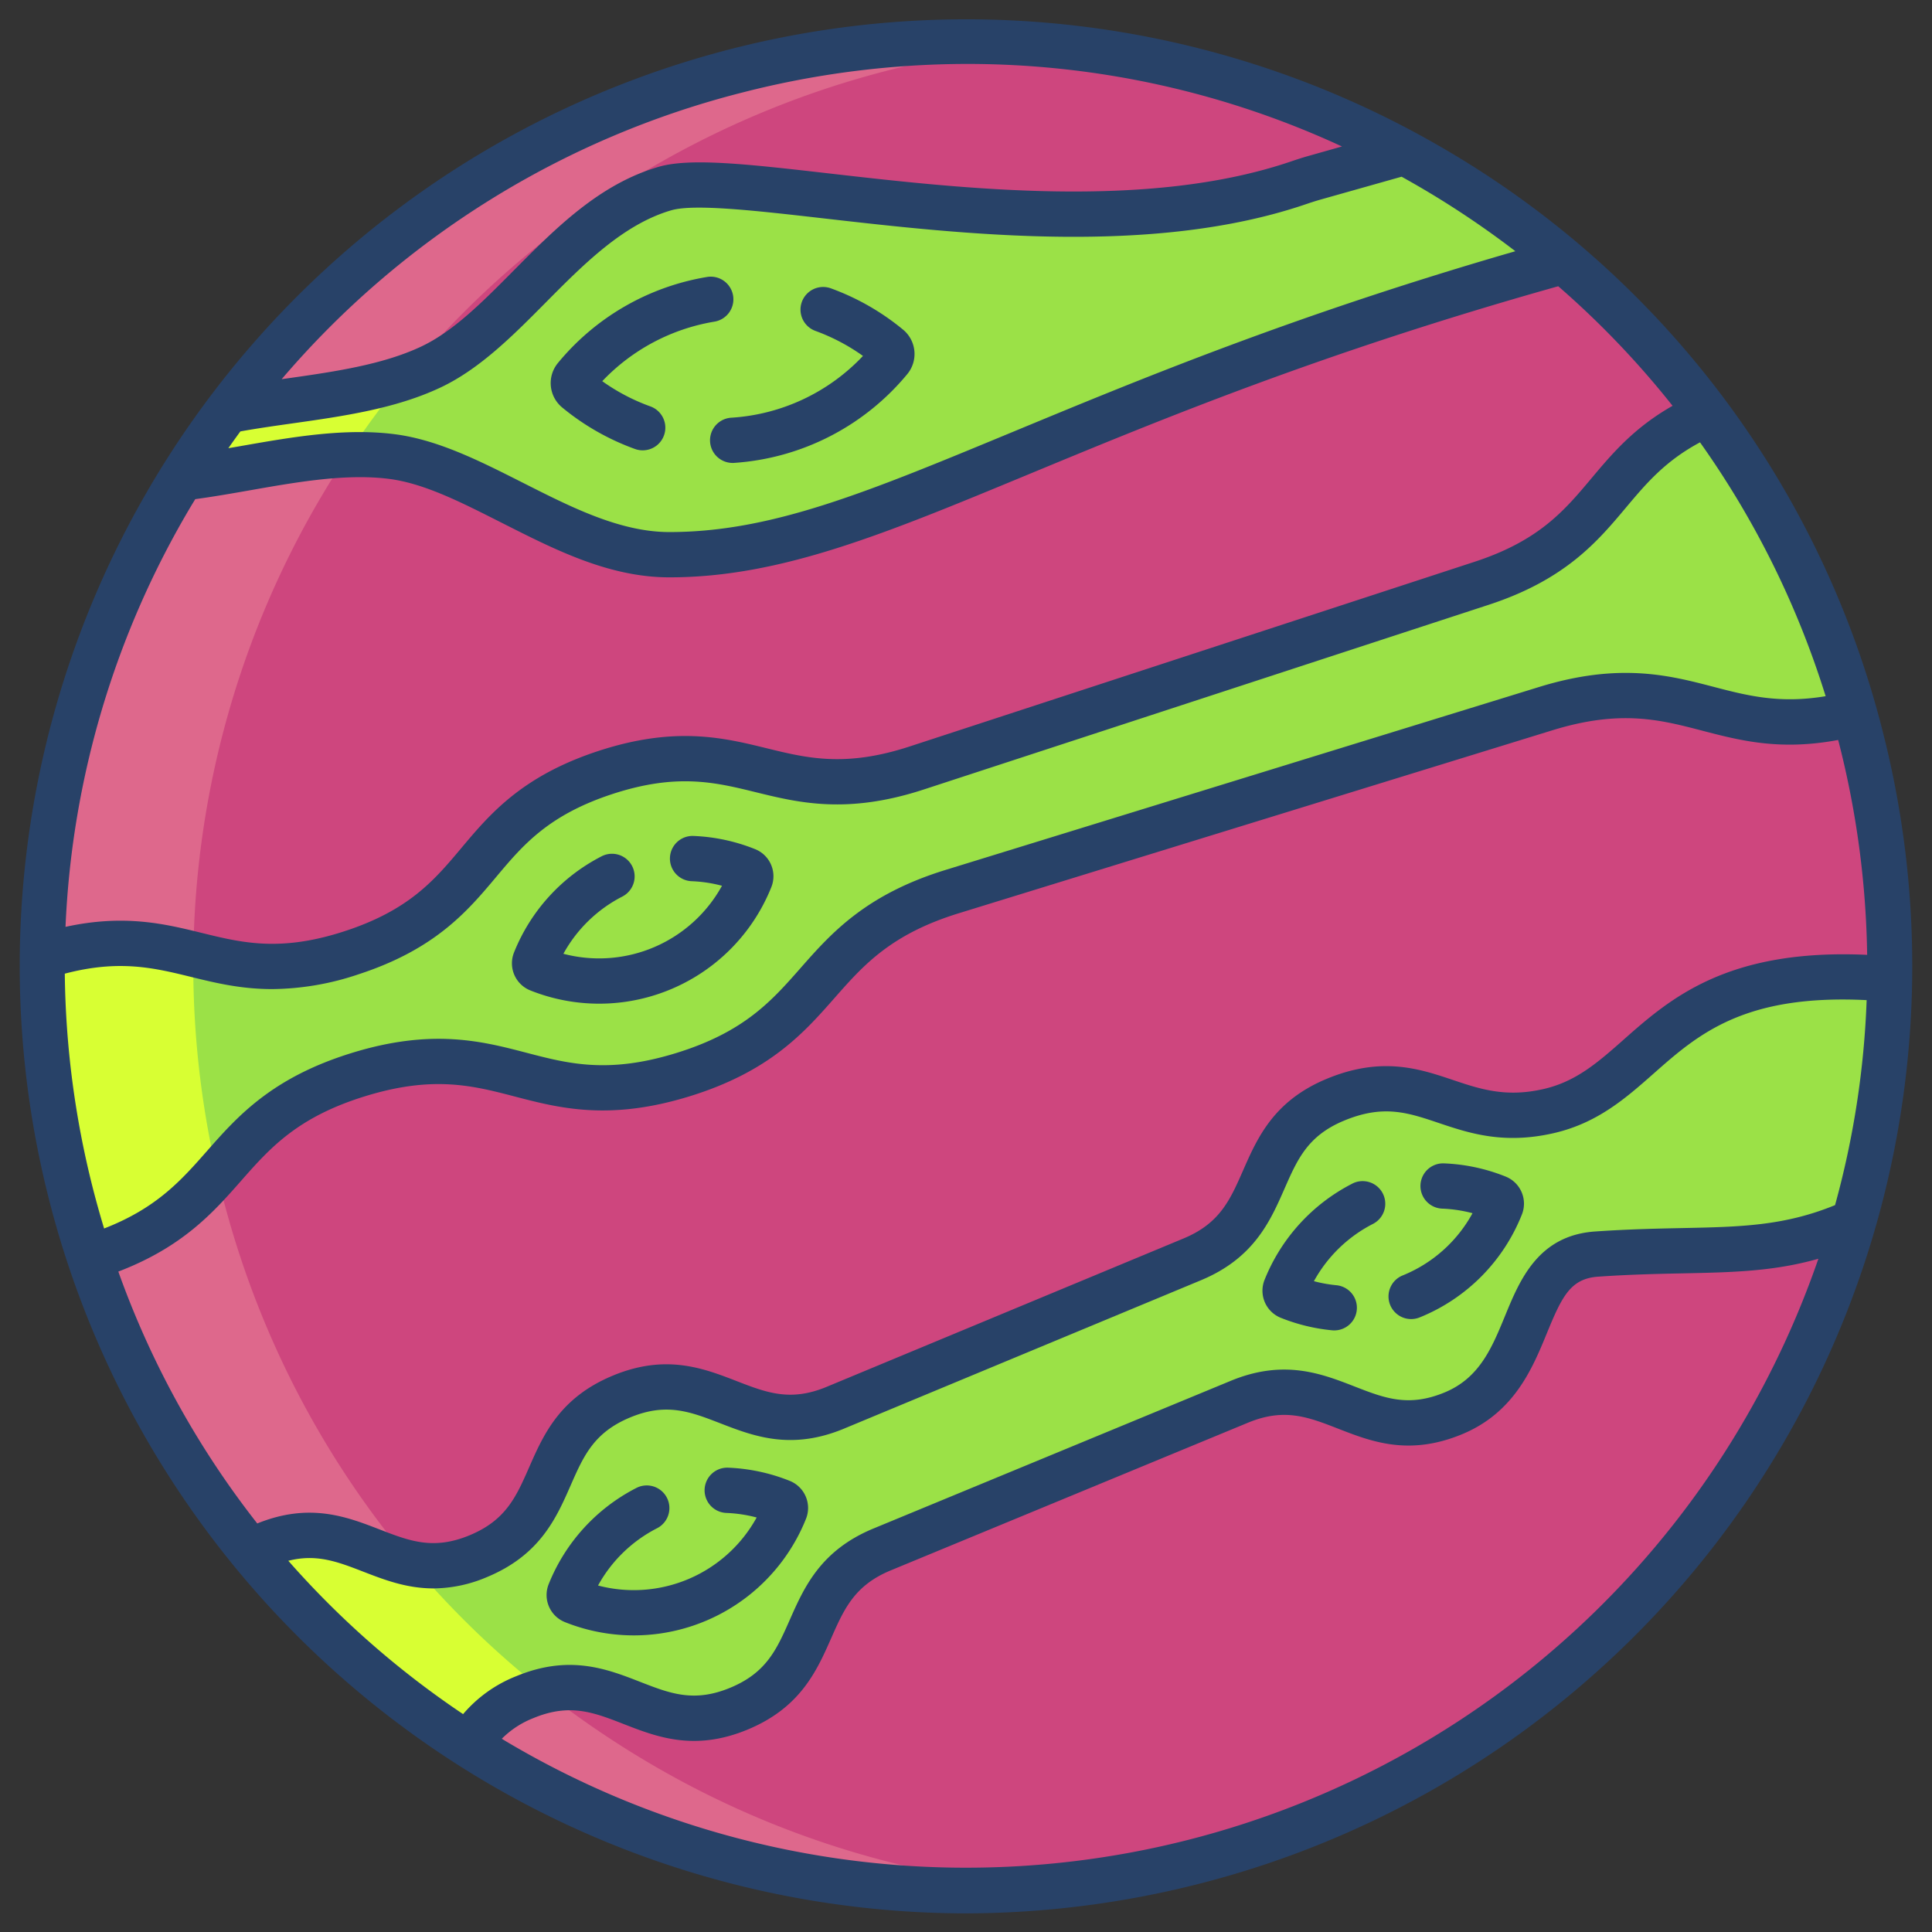<svg id="Layer_1" height="512" viewBox="0 0 512 512" width="512" xmlns="http://www.w3.org/2000/svg" data-name="Layer 1"><rect x="0" y="0" width="512" height="512" fill="#333333" stroke="none"/><path d="m491.42 189.01a245.841 245.841 0 0 1 9.35 70.43c-61.2-5.31-62.09 28.42-90.21 34.97-24.94 5.81-33.04-12.79-56.69-2.96s-14.26 32.46-37.91 42.29-70.94 29.49-94.59 39.32-33.04-12.79-56.69-2.96-14.26 32.46-37.91 42.29-35.04-11.79-58.69-1.96l-1.28 1.06a244.543 244.543 0 0 1 -43.06-78.23c39.22-12.13 31.98-36.38 71.28-48.49 39.32-12.12 46.59 12.16 85.92.04s32.05-36.4 71.37-48.52 117.98-36.37 157.31-48.49c37.91-11.69 46.03 10.46 81.8 1.21z" fill="#ce467e"/><path d="m500.77 259.44a243.4 243.4 0 0 1 -9.51 64.33c-21.98 9.87-37.69 6.46-68.14 8.57-22.23 1.54-14.32 32.43-37.99 42.21s-33.02-12.86-56.68-3.07-71.01 29.35-94.68 39.13-14.32 32.43-37.99 42.22-33.01-12.86-56.68-3.08a29.335 29.335 0 0 0 -14.85 12.68 243.464 243.464 0 0 1 -57.45-50.94l1.28-1.06c23.65-9.83 35.04 11.79 58.69 1.96s14.26-32.46 37.91-42.29 33.04 12.8 56.69 2.96 70.94-29.49 94.59-39.32 14.26-32.46 37.91-42.29 31.75 8.77 56.69 2.96c28.12-6.55 29.01-40.28 90.21-34.97z" fill="#9be147"/><path d="m491.42 189.01c-35.77 9.25-43.89-12.9-81.8-1.21-39.33 12.12-117.98 36.36-157.31 48.49s-32.05 36.4-71.37 48.52-46.6-12.16-85.92-.04c-39.3 12.11-32.06 36.36-71.28 48.49a245.93 245.93 0 0 1 -12.51-79.75c37.05-11.92 44.74 11.14 82.01-1.05 37.43-12.23 29.82-35.52 67.25-47.75s45.02 11.05 82.45-1.19 112.28-36.71 149.7-48.94c34.69-11.34 30.7-32.18 59.72-44.91a245.124 245.124 0 0 1 39.06 79.34z" fill="#9be147"/><path d="m491.26 323.77a245.583 245.583 0 0 1 -24.8 57.29c-69.01 116.33-219.18 154.64-335.41 85.57-2.3-1.37-4.57-2.76-6.8-4.2a29.335 29.335 0 0 1 14.85-12.68c23.67-9.78 33.01 12.86 56.68 3.08s14.32-32.43 37.99-42.22 71.01-29.35 94.68-39.13 33.01 12.86 56.68 3.07 15.76-40.67 37.99-42.21c30.45-2.11 46.16 1.3 68.14-8.57z" fill="#ce467e"/><path d="m452.36 109.67c-29.02 12.73-25.03 33.57-59.72 44.91-37.42 12.23-112.28 36.71-149.7 48.94s-45.03-11.05-82.45 1.19-29.82 35.52-67.25 47.75c-37.27 12.19-44.96-10.87-82.01 1.05a243.88 243.88 0 0 1 34.31-122.57c.85-1.43 1.7-2.84 2.58-4.24 17.72-2.05 38.01-8.01 55.74-5.74 23.42 3 47.01 25.78 73.51 25.79 54.15.02 101.07-39.79 236.98-77.58h.01a243.269 243.269 0 0 1 38 40.5z" fill="#ce467e"/><path d="m380.95 45.37a246.538 246.538 0 0 1 33.4 23.8c-135.91 37.79-182.83 77.6-236.98 77.58-26.5-.01-50.09-22.79-73.51-25.79-17.73-2.27-38.02 3.69-55.74 5.74q5.745-9.27 12.18-17.85c17.32-3.38 38.04-4.09 53.94-11.61 21.35-10.1 36.52-39.83 61.95-47.26 20.46-5.99 107.33 19.07 167.86-1.51 1.42-.49 2.85-.95 4.3-1.36l23.81-6.72q4.425 2.385 8.79 4.98z" fill="#9be147"/><path d="m372.16 40.39-23.81 6.72c-1.45.41-2.88.87-4.3 1.36-60.53 20.58-147.4-4.48-167.86 1.51-25.43 7.43-40.6 37.16-61.95 47.26-15.9 7.52-36.62 8.23-53.94 11.61 72.02-96.2 204.77-126.36 311.86-68.46z" fill="#ce467e"/><path d="m109.446 414.655q-1.335-1.575-2.646-3.165a244.543 244.543 0 0 1 -43.06-78.23q-3.63-10.942-6.213-22.19c-7.459 8.389-15.661 16.584-33.787 22.19a244.543 244.543 0 0 0 43.06 78.23l1.28-1.06c17.11-7.112 27.805 2.232 41.366 4.225z" fill="#de688c"/><path d="m139.1 449.75a35 35 0 0 1 5.007-1.643 242.608 242.608 0 0 1 -34.661-33.452c-13.561-1.993-24.256-11.337-41.366-4.225l-1.28 1.06a243.464 243.464 0 0 0 57.45 50.94 29.335 29.335 0 0 1 14.85-12.68z" fill="#d8ff33"/><path d="m57.527 311.07a245.649 245.649 0 0 1 -6.3-57.56c0-.215.008-.431.011-.647-10.913-2.672-21.988-5.152-40.011.647a245.93 245.93 0 0 0 12.51 79.75c18.129-5.606 26.331-13.801 33.79-22.19z" fill="#d8ff33"/><path d="m164.25 462.43a246.206 246.206 0 0 1 -20.143-14.323 35 35 0 0 0 -5.007 1.643 29.335 29.335 0 0 0 -14.85 12.68c2.23 1.44 4.5 2.83 6.8 4.2a243.469 243.469 0 0 0 144.805 33.542 243.594 243.594 0 0 1 -104.8-33.542c-2.305-1.37-4.575-2.76-6.805-4.2z" fill="#de688c"/><path d="m51.241 252.863a243.877 243.877 0 0 1 34.299-121.923c.85-1.43 1.7-2.84 2.58-4.24 1.292-2.084 2.62-4.133 3.965-6.166-14.587.56-30.065 4.558-43.965 6.166-.88 1.4-1.73 2.81-2.58 4.24a243.88 243.88 0 0 0 -34.31 122.57c18.023-5.799 29.098-3.319 40.011-.647z" fill="#de688c"/><path d="m100.3 108.85q3.372-4.5 6.918-8.813c-14.681 4.963-32.048 5.911-46.918 8.813q-6.42 8.565-12.18 17.85c13.9-1.608 29.378-5.606 43.965-6.166q3.966-5.992 8.215-11.684z" fill="#d8ff33"/><path d="m276.208 11.834a244.806 244.806 0 0 0 -215.908 97.016c14.87-2.9 32.237-3.848 46.918-8.813a244.611 244.611 0 0 1 168.99-88.203z" fill="#de688c"/><g fill="#284268"><path d="m140.52 262.464a49.143 49.143 0 0 0 63.9-27.387 7.734 7.734 0 0 0 -4.3-10.041 48.982 48.982 0 0 0 -16.346-3.5 6 6 0 0 0 -.47 11.991 36.849 36.849 0 0 1 8.032 1.21 37.171 37.171 0 0 1 -42.032 18.024 37.12 37.12 0 0 1 15.614-15.161 6 6 0 0 0 -5.469-10.682 49.151 49.151 0 0 0 -23.229 25.5 7.736 7.736 0 0 0 4.3 10.046z"/><path d="m148.978 107.979a64.81 64.81 0 0 0 19.311 11.011 6 6 0 1 0 4.064-11.291 52.664 52.664 0 0 1 -12.748-6.682 52.915 52.915 0 0 1 29.689-15.771 6 6 0 1 0 -1.969-11.837 64.926 64.926 0 0 0 -39.485 22.808 8.369 8.369 0 0 0 1.138 11.762z"/><path d="m216.044 87.676a52.671 52.671 0 0 1 12.653 6.65 52.414 52.414 0 0 1 -34.941 16.374 6 6 0 0 0 .388 11.986c.132 0 .265 0 .4-.013a65.226 65.226 0 0 0 45.915-23.553 8.369 8.369 0 0 0 -1.137-11.761 64.81 64.81 0 0 0 -19.19-10.967 6 6 0 0 0 -4.087 11.282z"/><path d="m209.305 392.452a49.011 49.011 0 0 0 -16.347-3.5 6 6 0 0 0 -.468 11.991 36.84 36.84 0 0 1 8.031 1.21 37.169 37.169 0 0 1 -42.033 18.023 37.134 37.134 0 0 1 15.61-15.162 6 6 0 1 0 -5.469-10.681 49.149 49.149 0 0 0 -23.229 25.5 7.735 7.735 0 0 0 4.3 10.04 49.143 49.143 0 0 0 63.9-27.38 7.737 7.737 0 0 0 -4.295-10.041z"/><path d="m358.344 313.69a49.151 49.151 0 0 0 -23.229 25.5 7.736 7.736 0 0 0 4.3 10.041 49.149 49.149 0 0 0 13.6 3.313c.2.018.388.028.579.028a6 6 0 0 0 .565-11.973 36.961 36.961 0 0 1 -5.958-1.071 37.135 37.135 0 0 1 15.609-15.161 6 6 0 1 0 -5.469-10.681z"/><path d="m399.02 311.807a48.988 48.988 0 0 0 -16.347-3.5 6 6 0 1 0 -.473 11.993 36.8 36.8 0 0 1 8.033 1.211 36.829 36.829 0 0 1 -18.503 16.489 6 6 0 1 0 4.542 11.107 48.776 48.776 0 0 0 27.047-27.259 7.735 7.735 0 0 0 -4.299-10.041z"/><path d="m384.017 40.207a250.838 250.838 0 0 0 -371 277.786 251.068 251.068 0 0 0 242.547 189.072 252.163 252.163 0 0 0 62.38-7.881 250.978 250.978 0 0 0 181.04-305.177 249.3 249.3 0 0 0 -114.967-153.8zm-186.995-15.764a240.066 240.066 0 0 1 59.393-7.5 236.218 236.218 0 0 1 99.223 21.877l-8.921 2.518c-1.71.483-3.358 1.031-4.6 1.454-37.771 12.846-86.755 7.246-122.522 3.157-21.286-2.434-36.665-4.192-45.084-1.729-15.68 4.58-27.24 16.24-38.419 27.515-8.192 8.265-15.93 16.065-24.416 20.08-10.364 4.9-23.46 6.753-36.125 8.543l-.906.129a236.982 236.982 0 0 1 122.377-76.044zm-133.322 89.886c4.309-.775 8.8-1.421 13.53-2.089 13.552-1.915 27.565-3.895 39.577-9.577 10.392-4.915 19.245-13.844 27.807-22.479 10.106-10.193 20.557-20.734 33.262-24.45 6.1-1.782 22.735.12 40.353 2.135 36.9 4.217 87.427 10 127.749-3.719 1.105-.376 2.558-.859 4-1.266l21.46-6.057q3.245 1.8 6.45 3.7a242.847 242.847 0 0 1 23.7 16.048c-58.978 17.047-100.07 34.167-133.466 48-38.261 15.839-63.537 26.425-90.712 26.425h-.038c-13.192 0-26.291-6.745-38.959-13.143-10.948-5.529-22.268-11.309-33.792-12.785-13.179-1.69-27.119.732-40.6 3.1-1.185.208-2.348.41-3.508.61q1.572-2.247 3.187-4.453zm-13 19.671c.344-.579.7-1.147 1.051-1.723 4.732-.64 9.6-1.485 14.346-2.319 12.6-2.215 25.625-4.5 37-3.049 9.479 1.215 19.4 6.35 29.907 11.656 13.921 7.035 28.316 14.435 44.364 14.435h.041c29.561 0 57.139-11.546 95.3-27.351 34.61-14.335 77.564-32.179 140.239-49.791a236.567 236.567 0 0 1 30.3 31.686c-10.229 5.813-15.986 12.646-21.569 19.3-7.1 8.46-13.811 16.451-30.9 22.036l-149.706 48.94c-17.083 5.586-27.209 3.1-37.93.467-11.333-2.781-24.178-5.935-44.52.715s-28.848 16.785-36.353 25.725c-7.1 8.46-13.809 16.45-30.892 22.034s-27.208 3.1-37.929.468c-9.681-2.376-20.469-5.019-36.087-1.6a237.912 237.912 0 0 1 33.338-111.629zm-26.056 181.031a240.843 240.843 0 0 1 -7.472-57c14.413-3.788 23.679-1.539 33.416.851 6.354 1.56 13.183 3.237 21.542 3.237a73.057 73.057 0 0 0 22.977-3.952c20.341-6.65 28.848-16.783 36.353-25.724 7.1-8.46 13.809-16.45 30.892-22.034s27.209-3.1 37.93-.468c11.333 2.783 24.178 5.936 44.52-.715l149.706-48.945c20.343-6.651 28.851-16.785 36.357-25.726 5.322-6.338 10.385-12.368 19.659-17.327a238.155 238.155 0 0 1 33.29 67.269c-12.27 2.055-20.784-.154-29.717-2.485-11.7-3.052-24.952-6.511-46.247.054l-157.307 48.486c-21.279 6.559-30.387 16.9-38.423 26.03-7.665 8.706-14.906 16.929-32.951 22.491s-28.546 2.815-39.678-.091c-11.7-3.051-24.95-6.51-46.242.053s-30.387 16.9-38.423 26.029c-6.8 7.722-13.27 15.063-27.235 20.5q-1.582-5.216-2.947-10.533zm436.656 62.969a238.64 238.64 0 0 1 -327.184 83.48c-.381-.227-.754-.464-1.133-.693a24.3 24.3 0 0 1 8.412-5.487c9.608-3.971 15.9-1.521 23.871 1.584 8.789 3.424 18.75 7.305 32.81 1.492s18.38-15.595 22.193-24.227c3.458-7.829 6.19-14.013 15.8-17.986l94.672-39.137c9.608-3.972 15.9-1.52 23.871 1.583 8.79 3.425 18.752 7.305 32.812 1.492 13.863-5.73 18.666-17.419 22.525-26.811 4-9.745 6.254-14.453 13.589-14.961 8.507-.59 15.981-.744 22.576-.881 13-.269 23.931-.5 35.778-3.867a241.316 241.316 0 0 1 -20.592 44.419zm25.01-58.63c-13.509 5.518-24.952 5.76-40.444 6.081-6.732.139-14.361.3-23.158.906-15.1 1.048-19.955 12.872-23.859 22.372-3.478 8.464-6.763 16.46-16.009 20.282-9.609 3.972-15.9 1.52-23.872-1.583-8.789-3.424-18.751-7.3-32.812-1.492l-94.674 39.134c-14.059 5.811-18.38 15.6-22.193 24.227-3.458 7.829-6.19 14.014-15.8 17.986s-15.9 1.52-23.871-1.583c-8.789-3.425-18.751-7.305-32.81-1.492a35.658 35.658 0 0 0 -14.085 10.052 238.5 238.5 0 0 1 -46.316-40.636c7.458-1.9 13.05.245 19.855 2.881 5.5 2.131 11.465 4.44 18.6 4.44a36.6 36.6 0 0 0 14.215-3.013c14.047-5.84 18.349-15.633 22.144-24.272 3.442-7.836 6.161-14.026 15.763-18.017s15.9-1.553 23.875 1.535c8.8 3.406 18.765 7.267 32.814 1.426l94.593-39.326c14.047-5.839 18.349-15.632 22.145-24.271 3.443-7.837 6.162-14.026 15.764-18.018 10.411-4.329 16.855-2.163 25.014.579 8.111 2.726 17.305 5.815 30.733 2.686 11.513-2.682 19.027-9.318 26.294-15.737 11.759-10.385 23.911-21.1 56.465-19.473a236.11 236.11 0 0 1 -8.374 54.323zm-56.035-43.844c-6.714 5.929-12.512 11.049-21.074 13.045-10.111 2.355-16.948.058-24.187-2.375-8.847-2.972-18.874-6.34-33.443-.285-14.047 5.84-18.349 15.633-22.145 24.272-3.442 7.836-6.161 14.026-15.764 18.018l-94.593 39.326c-9.6 3.992-15.9 1.552-23.875-1.536-8.8-3.406-18.766-7.267-32.815-1.426s-18.348 15.632-22.143 24.271c-3.442 7.836-6.161 14.026-15.763 18.018s-15.9 1.551-23.875-1.536c-8.713-3.375-18.58-7.189-32.42-1.584a237.249 237.249 0 0 1 -36.82-66.754c17.115-6.542 25.234-15.756 32.478-23.983 7.665-8.706 14.906-16.93 32.951-22.492 18.03-5.557 28.545-2.813 39.677.092 11.695 3.05 24.95 6.51 46.243-.053s30.387-16.9 38.423-26.029c7.665-8.707 14.906-16.93 32.951-22.492l157.307-48.486c18.033-5.559 28.549-2.816 39.683.089 10.147 2.647 20.618 5.357 36.055 2.475.075.291.158.579.233.871a240.9 240.9 0 0 1 7.456 56.073c-37.146-1.695-52.272 11.64-64.543 22.478z"/></g></svg>